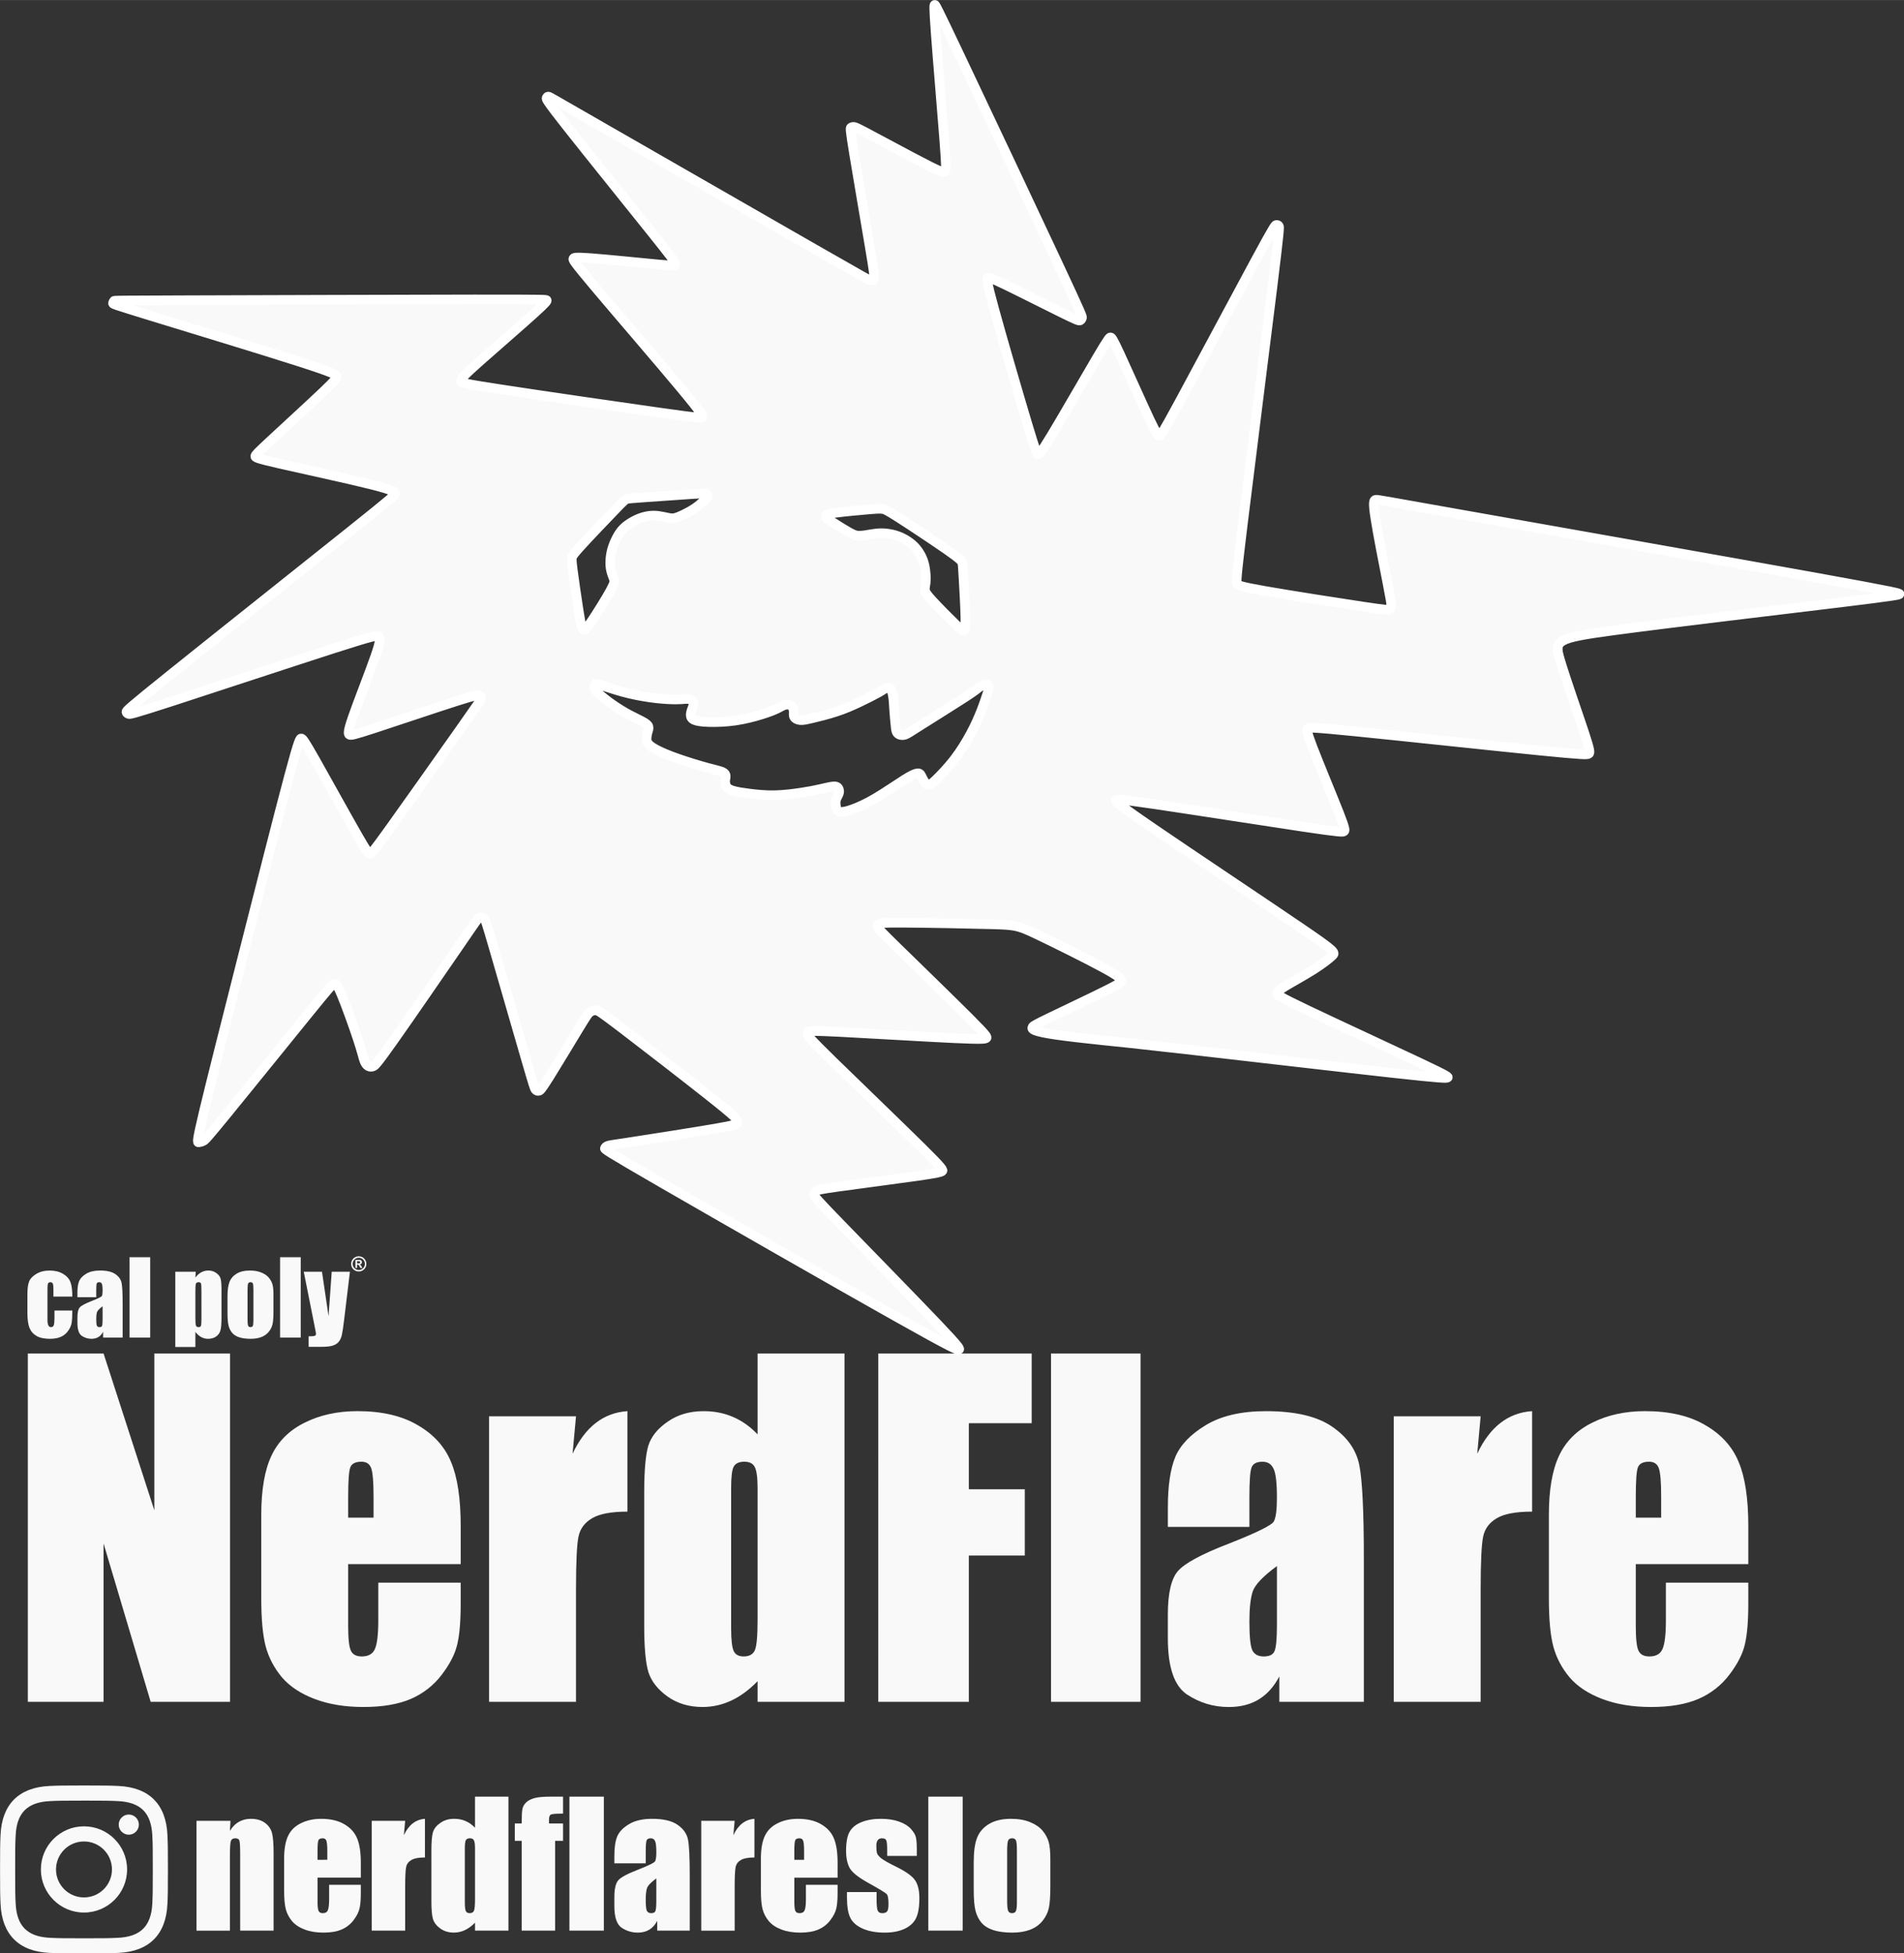 <?xml version="1.0" encoding="UTF-8" standalone="no"?>
<svg
   id="Layer_1"
   data-name="Layer 1"
   viewBox="0 0 60.247 61.79"
   version="1.1"
   sodipodi:docname="DX hackathon.svg"
   inkscape:version="1.4 (86a8ad7, 2024-10-11)"
   inkscape:export-batch-path="DxHub"
   inkscape:export-batch-name="DX hackathon"
   width="21.086"
   height="21.627"
   xml:space="preserve"
   xmlns:inkscape="http://www.inkscape.org/namespaces/inkscape"
   xmlns:sodipodi="http://sodipodi.sourceforge.net/DTD/sodipodi-0.dtd"
   xmlns="http://www.w3.org/2000/svg"
   xmlns:svg="http://www.w3.org/2000/svg"><rect x="0" y="0" width="60.247" height="61.79" fill="#333333" stroke="none"/><sodipodi:namedview
     id="namedview53"
     pagecolor="#ffffff"
     bordercolor="#000000"
     borderopacity="0.25"
     inkscape:showpageshadow="2"
     inkscape:pageopacity="0.0"
     inkscape:pagecheckerboard="0"
     inkscape:deskcolor="#d1d1d1"
     showgrid="false"
     inkscape:zoom="7.5277775"
     inkscape:cx="4.583026"
     inkscape:cy="61.970482"
     inkscape:window-width="1920"
     inkscape:window-height="1094"
     inkscape:window-x="-11"
     inkscape:window-y="-11"
     inkscape:window-maximized="1"
     inkscape:current-layer="layer7"
     showguides="false" /><defs
     id="defs1"><style
       id="style1">
      .cls-1 {
        fill: #000;
      }

      .cls-1, .cls-2 {
        stroke-width: 0px;
      }

      .cls-2 {
        fill: #fff;
      }
    </style><style
       id="style1-8">
      .st0 {
        fill: #fff;
      }
    </style></defs><g
     inkscape:groupmode="layer"
     id="layer7"
     inkscape:label="nerdflare"
     style="display:inline"
     transform="translate(-13.891,-80.667)"><g
       id="g3"
       transform="matrix(0.304,0,0,0.304,5.277,77.805)"
       style="fill:#f9f9f9"><g
         id="layer4-6"
         inkscape:label="Text"
         transform="translate(-102.855,4.99)"
         style="display:inline;fill:#f9f9f9"><path
           style="font-size:45.861px;font-family:Impact;-inkscape-font-specification:'Impact, Normal';display:inline;fill:#f9f9f9;stroke-width:0.3"
           d="m 155.137,145.281 v 36.254 H 146.874 l -4.904,-16.481 v 16.481 h -7.882 v -36.254 h 7.882 l 5.285,16.325 v -16.325 z m 24.005,21.923 h -11.712 v 6.427 q 0,2.015 0.291,2.598 0.291,0.582 1.12,0.582 1.03,0 1.366,-0.761 0.358,-0.784 0.358,-3.001 v -3.919 h 8.577 v 2.195 q 0,2.754 -0.358,4.232 -0.336,1.478 -1.612,3.157 -1.276,1.679 -3.247,2.53 -1.948,0.829 -4.904,0.829 -2.866,0 -5.061,-0.829 -2.195,-0.829 -3.426,-2.262 -1.209,-1.456 -1.679,-3.18 -0.47,-1.747 -0.47,-5.061 v -8.666 q 0,-3.896 1.052,-6.136 1.052,-2.262 3.449,-3.449 2.396,-1.209 5.509,-1.209 3.807,0 6.27,1.456 2.486,1.433 3.471,3.829 1.008,2.374 1.008,6.696 z m -9.069,-4.837 v -2.172 q 0,-2.306 -0.246,-2.978 -0.246,-0.672 -1.008,-0.672 -0.941,0 -1.164,0.582 -0.224,0.56 -0.224,3.068 v 2.172 z m 21.072,-10.547 -0.358,3.896 q 1.971,-4.188 5.71,-4.434 v 10.458 q -2.486,0 -3.65,0.672 -1.164,0.672 -1.433,1.881 -0.269,1.187 -0.269,5.509 v 11.734 h -9.047 V 151.82 Z m 27.947,-6.539 v 36.254 h -9.047 v -2.15 q -1.299,1.344 -2.732,2.015 -1.433,0.672 -3.001,0.672 -2.105,0 -3.65,-1.097 -1.545,-1.12 -1.993,-2.575 -0.425,-1.456 -0.425,-4.747 v -13.906 q 0,-3.426 0.425,-4.859 0.448,-1.433 2.015,-2.508 1.568,-1.097 3.74,-1.097 1.679,0 3.068,0.605 1.411,0.605 2.553,1.814 v -8.42 z m -9.047,14.018 q 0,-1.635 -0.291,-2.195 -0.269,-0.56 -1.097,-0.56 -0.806,0 -1.097,0.515 -0.269,0.493 -0.269,2.239 v 14.556 q 0,1.814 0.269,2.396 0.269,0.56 1.03,0.56 0.873,0 1.164,-0.627 0.291,-0.649 0.291,-3.135 z m 12.563,-14.018 h 15.966 v 7.255 h -6.539 v 6.875 h 5.822 v 6.897 h -5.822 v 15.227 h -9.428 z m 27.297,0 v 36.254 h -9.316 v -36.254 z m 11.331,18.049 h -8.487 v -1.993 q 0,-3.449 0.784,-5.307 0.806,-1.881 3.202,-3.314 2.396,-1.433 6.225,-1.433 4.591,0 6.919,1.635 2.329,1.612 2.799,3.986 0.47,2.351 0.47,9.719 v 14.914 h -8.8 v -2.642 q -0.829,1.59 -2.15,2.396 -1.299,0.784 -3.113,0.784 -2.374,0 -4.367,-1.321 -1.971,-1.344 -1.971,-5.845 v -2.441 q 0,-3.337 1.052,-4.546 1.052,-1.209 5.218,-2.822 4.456,-1.747 4.77,-2.351 0.314,-0.605 0.314,-2.463 0,-2.329 -0.358,-3.023 -0.336,-0.717 -1.142,-0.717 -0.918,0 -1.142,0.605 -0.224,0.582 -0.224,3.068 z m 2.866,4.076 q -2.172,1.59 -2.53,2.665 -0.336,1.075 -0.336,3.09 0,2.306 0.291,2.978 0.314,0.672 1.209,0.672 0.851,0 1.097,-0.515 0.269,-0.537 0.269,-2.777 z m 21.206,-15.586 -0.358,3.896 q 1.971,-4.188 5.71,-4.434 v 10.458 q -2.486,0 -3.65,0.672 -1.164,0.672 -1.433,1.881 -0.269,1.187 -0.269,5.509 v 11.734 h -9.047 V 151.82 Z m 27.857,15.384 h -11.712 v 6.427 q 0,2.015 0.291,2.598 0.291,0.582 1.12,0.582 1.03,0 1.366,-0.761 0.358,-0.784 0.358,-3.001 v -3.919 h 8.577 v 2.195 q 0,2.754 -0.358,4.232 -0.336,1.478 -1.612,3.157 -1.276,1.679 -3.247,2.53 -1.948,0.829 -4.904,0.829 -2.866,0 -5.061,-0.829 -2.195,-0.829 -3.426,-2.262 -1.209,-1.456 -1.679,-3.18 -0.47,-1.747 -0.47,-5.061 v -8.666 q 0,-3.896 1.052,-6.136 1.052,-2.262 3.449,-3.449 2.396,-1.209 5.509,-1.209 3.807,0 6.27,1.456 2.486,1.433 3.471,3.829 1.008,2.374 1.008,6.696 z m -9.069,-4.837 v -2.172 q 0,-2.306 -0.246,-2.978 -0.246,-0.672 -1.008,-0.672 -0.941,0 -1.164,0.582 -0.224,0.56 -0.224,3.068 v 2.172 z"
           id="text16"
           inkscape:label="NerdFlare (lower path)"
           aria-label="NerdFlare" /><path
           style="font-size:10.583px;font-family:Impact;-inkscape-font-specification:'Impact, Normal';display:inline;fill:#f9f9f9;stroke-width:0.3"
           d="m 138.721,139.361 h -1.969 v -0.791 q 0,-0.413 -0.067,-0.558 -0.067,-0.15 -0.248,-0.15 -0.181,0 -0.243,0.129 -0.062,0.129 -0.062,0.579 v 3.235 q 0,0.367 0.093,0.553 0.093,0.181 0.274,0.181 0.212,0 0.284,-0.191 0.077,-0.191 0.077,-0.723 v -0.816 h 1.86 q -0.005,0.822 -0.062,1.235 -0.052,0.408 -0.346,0.842 -0.289,0.429 -0.76,0.651 -0.47,0.217 -1.163,0.217 -0.884,0 -1.4,-0.3 -0.517,-0.305 -0.734,-0.847 -0.212,-0.548 -0.212,-1.55 v -1.948 q 0,-0.873 0.176,-1.318 0.176,-0.444 0.749,-0.791 0.574,-0.351 1.395,-0.351 0.816,0 1.395,0.346 0.579,0.346 0.77,0.873 0.191,0.527 0.191,1.493 z m 2.486,0.067 h -1.959 v -0.46 q 0,-0.796 0.181,-1.225 0.186,-0.434 0.739,-0.765 0.553,-0.331 1.437,-0.331 1.059,0 1.597,0.377 0.537,0.372 0.646,0.92 0.109,0.543 0.109,2.243 v 3.442 h -2.031 v -0.61 q -0.191,0.367 -0.496,0.553 -0.3,0.181 -0.718,0.181 -0.548,0 -1.008,-0.305 -0.455,-0.31 -0.455,-1.349 v -0.563 q 0,-0.77 0.243,-1.049 0.243,-0.279 1.204,-0.651 1.028,-0.403 1.101,-0.543 0.072,-0.14 0.072,-0.568 0,-0.537 -0.083,-0.698 -0.077,-0.165 -0.264,-0.165 -0.212,0 -0.264,0.14 -0.052,0.134 -0.052,0.708 z m 0.661,0.941 q -0.501,0.367 -0.584,0.615 -0.077,0.248 -0.077,0.713 0,0.532 0.067,0.687 0.072,0.155 0.279,0.155 0.196,0 0.253,-0.119 0.062,-0.124 0.062,-0.641 z m 4.956,-5.106 v 8.366 h -2.15 v -8.366 z m 4.739,1.509 -0.036,0.605 q 0.279,-0.367 0.615,-0.548 0.336,-0.181 0.734,-0.181 0.486,0 0.837,0.264 0.357,0.258 0.444,0.599 0.088,0.341 0.088,1.158 v 2.889 q 0,0.935 -0.114,1.333 -0.109,0.393 -0.455,0.63 -0.341,0.233 -0.827,0.233 -0.388,0 -0.718,-0.181 -0.331,-0.181 -0.605,-0.537 v 1.571 h -2.088 v -7.834 z m 0.594,1.995 q 0,-0.636 -0.046,-0.77 -0.046,-0.134 -0.258,-0.134 -0.207,0 -0.269,0.155 -0.057,0.155 -0.057,0.749 v 2.842 q 0,0.62 0.062,0.775 0.062,0.155 0.269,0.155 0.202,0 0.248,-0.14 0.052,-0.145 0.052,-0.692 z m 7.498,0.413 v 1.679 q 0,0.925 -0.093,1.359 -0.093,0.429 -0.398,0.806 -0.305,0.372 -0.785,0.553 -0.475,0.176 -1.096,0.176 -0.692,0 -1.173,-0.15 -0.481,-0.155 -0.749,-0.46 -0.264,-0.31 -0.377,-0.744 -0.114,-0.439 -0.114,-1.313 v -1.757 q 0,-0.956 0.207,-1.493 0.207,-0.537 0.744,-0.863 0.537,-0.326 1.375,-0.326 0.703,0 1.204,0.212 0.506,0.207 0.78,0.543 0.274,0.336 0.372,0.692 0.103,0.357 0.103,1.085 z m -2.088,-0.517 q 0,-0.527 -0.057,-0.661 -0.057,-0.14 -0.243,-0.14 -0.186,0 -0.248,0.14 -0.062,0.134 -0.062,0.661 v 3.095 q 0,0.486 0.062,0.636 0.062,0.145 0.243,0.145 0.186,0 0.243,-0.134 0.062,-0.134 0.062,-0.579 z m 4.925,-3.4 v 8.366 h -2.15 v -8.366 z m 5.121,1.509 -0.599,4.961 q -0.14,1.178 -0.238,1.607 -0.093,0.429 -0.315,0.708 -0.222,0.279 -0.62,0.408 -0.393,0.134 -1.261,0.134 h -1.266 v -1.096 q 0.486,0 0.625,-0.046 0.14,-0.052 0.14,-0.222 0,-0.083 -0.129,-0.718 l -1.142,-5.736 h 1.897 l 0.682,4.625 0.331,-4.625 z"
           id="text17"
           inkscape:label="cal poly (lower path)"
           aria-label="cal poly" /><path
           d="m 168.512,135.166 q 0.354,0 0.583,0.236 0.229,0.236 0.229,0.556 0,0.327 -0.233,0.559 -0.233,0.233 -0.559,0.233 -0.329,0 -0.56,-0.232 -0.232,-0.233 -0.232,-0.56 0,-0.23 0.122,-0.423 0.123,-0.193 0.307,-0.281 0.184,-0.088 0.342,-0.088 z m 0.039,0.154 q -0.291,0 -0.472,0.192 -0.181,0.192 -0.181,0.445 0,0.263 0.187,0.45 0.187,0.187 0.45,0.187 0.261,0 0.449,-0.187 0.187,-0.187 0.187,-0.45 0,-0.181 -0.094,-0.333 -0.094,-0.153 -0.242,-0.228 -0.148,-0.076 -0.283,-0.076 z m -0.367,1.06 v -0.84 h 0.398 q 0.148,0 0.215,0.069 0.067,0.068 0.067,0.168 0,0.097 -0.057,0.156 -0.056,0.059 -0.17,0.08 0.052,0.02 0.082,0.054 0.031,0.033 0.097,0.145 l 0.098,0.168 h -0.21 l -0.07,-0.135 q -0.063,-0.121 -0.112,-0.164 -0.048,-0.044 -0.125,-0.044 h -0.044 v 0.344 z m 0.17,-0.477 h 0.138 q 0.104,0 0.148,-0.027 0.044,-0.028 0.044,-0.09 0,-0.056 -0.043,-0.084 -0.043,-0.028 -0.131,-0.028 h -0.156 z"
           id="text21"
           style="font-size:2.117px;font-family:Impact;-inkscape-font-specification:'Impact, Normal';fill:#f9f9f9"
           inkscape:label="® (lower path)"
           aria-label="®" /></g><g
         id="layer5-8"
         inkscape:label="Sparky"
         transform="translate(-102.855,4.99)"
         style="display:inline;fill:#f9f9f9"><path
           id="path1-57"
           style="display:inline;fill:#f9f9f9;stroke:#ffffff;stroke-width:1;stroke-dasharray:none;stroke-opacity:1"
           inkscape:label="Outline"
           d="m 228.489,4.927 c -0.059,0.004 -0.118,0.055 0.089,2.863 0.207,2.808 0.681,8.375 0.901,11.259 0.22,2.885 0.186,3.088 0.11,3.198 -0.076,0.11 -0.195,0.127 -0.643,-0.059 -0.448,-0.186 -1.227,-0.575 -2.699,-1.353 -1.472,-0.778 -3.637,-1.945 -4.784,-2.55 -1.146,-0.605 -1.273,-0.647 -1.392,-0.656 -0.118,-0.009 -0.228,0.017 -0.3,0.072 -0.072,0.055 -0.106,0.14 0.296,2.606 0.402,2.466 1.239,7.313 1.671,9.897 0.431,2.584 0.457,2.906 0.44,3.1 -0.017,0.195 -0.076,0.262 -0.161,0.288 -0.085,0.025 -0.195,0.008 -0.296,-0.017 -0.102,-0.025 -0.194,-0.059 -5.714,-3.218 -5.52,-3.159 -16.465,-9.445 -21.998,-12.626 -5.532,-3.181 -5.651,-3.257 -5.74,-3.261 -0.089,-0.004 -0.148,0.064 -0.182,0.157 -0.034,0.093 -0.042,0.211 2.132,2.969 2.174,2.758 6.53,8.155 8.776,10.963 2.246,2.808 2.381,3.029 2.441,3.177 0.059,0.148 0.043,0.224 -0.008,0.275 -0.051,0.051 -0.136,0.076 -1.866,-0.085 -1.73,-0.161 -5.105,-0.508 -6.835,-0.639 -1.73,-0.131 -1.815,-0.046 -1.853,0.059 -0.038,0.106 -0.03,0.232 2.233,2.918 2.263,2.686 6.78,7.93 9.026,10.629 2.246,2.699 2.221,2.851 2.174,2.944 -0.046,0.093 -0.114,0.127 -4.276,-0.457 -4.162,-0.584 -12.418,-1.785 -16.589,-2.424 -4.17,-0.639 -4.255,-0.715 -4.263,-0.821 -0.008,-0.106 0.059,-0.241 0.174,-0.41 0.114,-0.169 0.275,-0.372 1.747,-1.679 1.472,-1.307 4.255,-3.718 5.642,-4.97 1.387,-1.252 1.379,-1.345 1.349,-1.409 -0.03,-0.063 -0.08,-0.096 -7.584,-0.088 -7.503,0.009 -22.459,0.059 -29.937,0.084 -7.478,0.025 -7.478,0.026 -7.512,0.081 -0.034,0.055 -0.101,0.165 -0.101,0.241 0,0.076 0.067,0.119 3.887,1.29 3.819,1.172 11.39,3.472 15.265,4.711 3.874,1.239 4.052,1.417 4.103,1.586 0.051,0.169 -0.025,0.33 -1.396,1.632 -1.37,1.303 -4.035,3.747 -5.448,5.059 -1.413,1.311 -1.573,1.489 -1.599,1.624 -0.025,0.135 0.085,0.228 2.521,0.787 2.436,0.558 7.199,1.582 9.601,2.186 2.402,0.605 2.445,0.791 2.411,0.952 -0.034,0.161 -0.144,0.296 -4.784,4.005 -4.64,3.709 -13.809,10.992 -18.441,14.71 -4.631,3.718 -4.724,3.87 -4.72,3.98 0.004,0.11 0.106,0.177 0.233,0.215 0.127,0.038 0.279,0.047 4.509,-1.323 4.23,-1.37 12.536,-4.12 16.817,-5.494 4.28,-1.375 4.534,-1.375 4.695,-1.248 0.161,0.127 0.228,0.381 -0.36,2.077 -0.588,1.696 -1.831,4.834 -2.381,6.441 -0.55,1.607 -0.406,1.683 -0.254,1.721 0.152,0.038 0.313,0.038 2.483,-0.668 2.17,-0.706 6.348,-2.119 8.535,-2.817 2.187,-0.698 2.381,-0.681 2.495,-0.605 0.114,0.076 0.148,0.212 0.11,0.364 -0.038,0.152 -0.148,0.321 -2.009,2.961 -1.861,2.639 -5.473,7.749 -7.351,10.367 -1.878,2.618 -2.022,2.745 -2.157,2.766 -0.135,0.021 -0.262,-0.063 -1.379,-2.013 -1.117,-1.95 -3.223,-5.764 -4.352,-7.757 -1.129,-1.992 -1.282,-2.162 -1.417,-2.212 -0.135,-0.051 -0.254,0.017 -1.286,3.879 -1.032,3.862 -2.977,11.517 -4.75,18.5 -1.772,6.983 -3.371,13.294 -4.128,16.462 -0.757,3.168 -0.672,3.193 -0.537,3.181 0.135,-0.013 0.321,-0.064 0.486,-0.148 0.165,-0.085 0.309,-0.203 2.462,-2.838 2.153,-2.635 6.314,-7.786 8.505,-10.481 2.191,-2.694 2.411,-2.931 2.601,-3.012 0.19,-0.08 0.351,-0.004 0.825,1.13 0.474,1.134 1.26,3.324 1.7,4.665 0.44,1.341 0.533,1.832 0.651,2.162 0.118,0.33 0.262,0.499 0.419,0.588 0.156,0.089 0.326,0.098 0.508,0.026 0.182,-0.072 0.376,-0.224 2.165,-2.758 1.789,-2.533 5.173,-7.448 6.915,-9.986 1.743,-2.538 1.844,-2.699 1.996,-2.745 0.152,-0.047 0.356,0.021 0.487,0.131 0.131,0.11 0.19,0.262 1.023,3.13 0.833,2.868 2.441,8.45 3.287,11.365 0.846,2.914 0.93,3.16 1.036,3.291 0.106,0.131 0.232,0.148 0.355,0.114 0.123,-0.034 0.241,-0.118 1.045,-1.4 0.804,-1.282 2.293,-3.76 3.109,-5.1 0.816,-1.341 0.96,-1.544 1.146,-1.679 0.186,-0.135 0.414,-0.202 0.622,-0.194 0.207,0.008 0.393,0.093 2.703,1.853 2.309,1.759 6.742,5.194 9.098,7.059 2.356,1.865 2.635,2.161 2.783,2.377 0.148,0.216 0.165,0.351 0.114,0.461 -0.051,0.11 -0.169,0.194 -2.305,0.562 -2.136,0.368 -6.289,1.02 -8.493,1.358 -2.204,0.338 -2.457,0.363 -2.639,0.427 -0.182,0.063 -0.292,0.165 -0.321,0.263 -0.03,0.097 0.021,0.19 6.048,3.671 6.027,3.481 18.03,10.35 24.176,13.805 6.146,3.456 6.433,3.498 6.594,3.468 0.161,-0.03 0.195,-0.131 -2.262,-2.711 -2.457,-2.58 -7.406,-7.639 -9.969,-10.282 -2.563,-2.644 -2.741,-2.872 -2.775,-3.062 -0.034,-0.19 0.076,-0.342 0.207,-0.448 0.131,-0.106 0.284,-0.165 2.352,-0.453 2.068,-0.288 6.052,-0.804 8.176,-1.108 2.123,-0.305 2.386,-0.397 2.534,-0.49 0.148,-0.093 0.182,-0.186 -2.106,-2.449 -2.288,-2.263 -6.898,-6.695 -9.28,-9.026 -2.381,-2.331 -2.534,-2.559 -2.589,-2.72 -0.055,-0.161 -0.013,-0.254 0.089,-0.326 0.102,-0.072 0.262,-0.123 3.278,0.029 3.016,0.152 8.886,0.508 11.91,0.648 3.024,0.14 3.202,0.063 3.308,-0.017 0.106,-0.08 0.139,-0.165 -1.688,-1.996 -1.827,-1.831 -5.515,-5.41 -7.44,-7.292 -1.924,-1.882 -2.085,-2.068 -2.144,-2.221 -0.059,-0.152 -0.017,-0.27 0.076,-0.359 0.093,-0.089 0.237,-0.148 2.567,-0.135 2.33,0.013 6.848,0.097 9.25,0.165 2.402,0.068 2.69,0.119 4.509,0.977 1.819,0.859 5.168,2.525 6.932,3.476 1.764,0.952 1.942,1.189 1.98,1.37 0.038,0.182 -0.063,0.309 -1.544,1.049 -1.48,0.74 -4.34,2.094 -5.862,2.83 -1.523,0.736 -1.709,0.854 -1.798,0.973 -0.089,0.118 -0.08,0.237 0.263,0.372 0.343,0.135 1.019,0.288 2.305,0.47 1.286,0.182 3.181,0.393 4.771,0.558 1.59,0.165 2.876,0.283 8.666,0.943 5.79,0.66 16.085,1.861 21.389,2.445 5.304,0.584 5.616,0.55 5.764,0.495 0.148,-0.055 0.131,-0.131 -2.792,-1.514 -2.923,-1.383 -8.751,-4.073 -11.741,-5.498 -2.99,-1.425 -3.143,-1.586 -3.172,-1.738 -0.03,-0.152 0.064,-0.296 0.762,-0.723 0.698,-0.427 2,-1.138 2.986,-1.76 0.985,-0.622 1.654,-1.155 1.988,-1.472 0.334,-0.317 0.334,-0.419 -3.473,-3.007 -3.807,-2.588 -11.42,-7.664 -15.239,-10.278 -3.819,-2.614 -3.845,-2.766 -3.802,-2.872 0.042,-0.106 0.152,-0.165 4.035,0.406 3.883,0.571 11.538,1.772 15.463,2.356 3.925,0.584 4.12,0.55 4.23,0.461 0.11,-0.089 0.135,-0.233 -0.546,-1.967 -0.681,-1.734 -2.068,-5.058 -2.732,-6.788 -0.664,-1.73 -0.605,-1.865 -0.491,-1.958 0.114,-0.093 0.283,-0.144 5.059,0.334 4.775,0.478 14.156,1.485 18.969,1.967 4.813,0.482 5.058,0.44 5.202,0.347 0.144,-0.093 0.186,-0.237 -0.452,-2.174 -0.639,-1.937 -1.958,-5.668 -2.542,-7.647 -0.584,-1.979 -0.432,-2.207 5.553,-3.015 5.985,-0.808 17.802,-2.195 23.749,-2.923 5.947,-0.727 6.023,-0.795 6.044,-0.867 0.021,-0.072 -0.013,-0.148 -8.992,-1.768 -8.979,-1.62 -26.904,-4.783 -35.989,-6.395 -9.085,-1.612 -9.331,-1.671 -9.521,-1.645 -0.19,0.025 -0.325,0.135 -0.063,1.844 0.262,1.709 0.922,5.016 1.273,6.814 0.351,1.798 0.393,2.085 0.385,2.301 -0.008,0.216 -0.068,0.36 -0.157,0.44 -0.089,0.08 -0.207,0.097 -2.783,-0.288 -2.576,-0.385 -7.609,-1.172 -10.21,-1.628 -2.601,-0.457 -2.771,-0.584 -2.876,-0.711 -0.106,-0.127 -0.148,-0.254 0.601,-6.374 0.749,-6.12 2.288,-18.233 3.049,-24.396 0.761,-6.163 0.744,-6.374 0.681,-6.489 -0.064,-0.114 -0.173,-0.131 -0.275,-0.11 -0.102,0.021 -0.194,0.08 -2.157,3.705 -1.963,3.625 -5.794,10.815 -7.77,14.461 -1.975,3.646 -2.094,3.748 -2.221,3.756 -0.127,0.009 -0.262,-0.076 -1.061,-1.772 -0.799,-1.696 -2.263,-5.003 -3.045,-6.691 -0.782,-1.688 -0.884,-1.756 -0.981,-1.764 -0.097,-0.009 -0.19,0.042 -1.396,2.085 -1.205,2.043 -3.523,6.078 -4.741,8.095 -1.218,2.018 -1.337,2.018 -1.438,1.967 -0.102,-0.051 -0.186,-0.152 -1.087,-3.151 -0.901,-2.999 -2.618,-8.895 -3.447,-11.915 -0.829,-3.02 -0.77,-3.164 -0.689,-3.248 0.08,-0.085 0.182,-0.11 1.713,0.626 1.531,0.736 4.492,2.233 6.056,3.003 1.565,0.77 1.734,0.812 1.848,0.77 0.114,-0.042 0.173,-0.169 0.203,-0.279 0.03,-0.11 0.03,-0.203 -2.5,-5.613 -2.529,-5.41 -7.588,-16.136 -10.147,-21.52 C 228.608,4.965 228.549,4.923 228.49,4.927 Z M 204.447,55.771 c 0.196,-0.004 0.243,0.011 0.281,0.039 0.076,0.056 0.116,0.168 0.136,0.224 0.02,0.056 0.02,0.056 -0.12,0.204 -0.14,0.148 -0.421,0.444 -0.745,0.713 -0.324,0.268 -0.692,0.509 -1.073,0.721 -0.38,0.212 -0.773,0.397 -1.069,0.517 -0.296,0.12 -0.497,0.176 -0.737,0.168 -0.24,-0.008 -0.52,-0.08 -0.841,-0.148 -0.32,-0.068 -0.681,-0.132 -1.053,-0.132 -0.372,0 -0.757,0.064 -1.121,0.172 -0.364,0.108 -0.709,0.26 -1.057,0.456 -0.348,0.196 -0.701,0.437 -0.985,0.725 -0.284,0.288 -0.501,0.624 -0.693,0.997 -0.192,0.372 -0.36,0.781 -0.472,1.185 -0.112,0.404 -0.168,0.805 -0.184,1.173 -0.016,0.368 0.008,0.705 0.084,1.025 0.076,0.32 0.205,0.625 0.285,0.853 0.08,0.228 0.112,0.38 -0.341,1.209 -0.453,0.829 -1.39,2.334 -1.93,3.135 -0.541,0.801 -0.685,0.897 -0.797,0.925 -0.112,0.028 -0.192,-0.012 -0.276,-0.272 -0.084,-0.26 -0.172,-0.741 -0.352,-1.91 -0.18,-1.169 -0.452,-3.027 -0.58,-4.028 -0.128,-1.001 -0.112,-1.145 -0.076,-1.289 0.036,-0.144 0.093,-0.289 0.99,-1.27 0.897,-0.981 2.635,-2.799 3.548,-3.744 0.913,-0.945 1.001,-1.017 1.181,-1.065 0.18,-0.048 0.452,-0.072 1.798,-0.168 1.345,-0.096 3.764,-0.264 5.03,-0.348 0.633,-0.042 0.977,-0.063 1.173,-0.067 z m 18.204,1.602 c 0.204,-0.005 0.319,0.004 0.429,0.022 0.22,0.036 0.42,0.108 1.738,0.953 1.317,0.845 3.752,2.462 5.034,3.359 1.281,0.897 1.409,1.074 1.477,1.242 0.068,0.168 0.076,0.328 0.14,1.45 0.064,1.121 0.185,3.203 0.205,4.321 0.02,1.117 -0.06,1.269 -0.152,1.321 -0.092,0.052 -0.196,0.004 -0.833,-0.609 -0.637,-0.613 -1.806,-1.79 -2.446,-2.487 -0.641,-0.697 -0.753,-0.913 -0.777,-1.141 -0.024,-0.228 0.04,-0.469 0.072,-0.721 0.032,-0.252 0.032,-0.517 0.012,-0.825 -0.02,-0.308 -0.06,-0.661 -0.136,-1.001 -0.076,-0.34 -0.189,-0.669 -0.361,-1.001 -0.172,-0.332 -0.404,-0.669 -0.685,-0.957 -0.28,-0.288 -0.609,-0.528 -0.957,-0.729 -0.348,-0.2 -0.717,-0.361 -1.125,-0.473 -0.408,-0.112 -0.857,-0.176 -1.261,-0.184 -0.404,-0.008 -0.765,0.04 -1.065,0.088 -0.3,0.048 -0.541,0.096 -0.777,0.128 -0.236,0.032 -0.468,0.048 -0.681,0.036 -0.212,-0.012 -0.404,-0.052 -0.953,-0.36 -0.549,-0.308 -1.454,-0.885 -1.906,-1.174 -0.453,-0.288 -0.452,-0.288 -0.468,-0.34 -0.016,-0.052 -0.048,-0.156 0.008,-0.244 0.056,-0.088 0.2,-0.16 1.081,-0.272 0.881,-0.112 2.499,-0.264 3.428,-0.341 0.465,-0.038 0.757,-0.057 0.961,-0.062 z m -29.398,18.224 c 0.147,0.005 0.401,0.096 0.984,0.289 0.583,0.193 1.496,0.487 2.45,0.715 0.954,0.228 1.948,0.391 2.8,0.487 0.852,0.096 1.562,0.127 2.039,0.127 0.477,0 0.72,-0.03 0.948,-0.045 0.228,-0.015 0.441,-0.015 0.604,0.071 0.162,0.086 0.274,0.259 0.289,0.431 0.015,0.172 -0.066,0.345 -0.142,0.548 -0.076,0.203 -0.147,0.436 -0.137,0.639 0.01,0.203 0.102,0.375 0.391,0.497 0.289,0.122 0.776,0.193 1.516,0.213 0.741,0.02 1.735,-0.01 2.719,-0.152 0.984,-0.142 1.958,-0.396 2.714,-0.629 0.756,-0.233 1.294,-0.447 1.654,-0.619 0.36,-0.172 0.542,-0.304 0.75,-0.37 0.208,-0.066 0.441,-0.066 0.609,0.01 0.167,0.076 0.269,0.228 0.32,0.38 0.051,0.152 0.051,0.304 0.045,0.461 -0.005,0.157 -0.015,0.32 0.091,0.452 0.107,0.132 0.329,0.234 0.583,0.259 0.254,0.025 0.538,-0.026 1.192,-0.178 0.654,-0.152 1.679,-0.406 2.561,-0.695 0.883,-0.289 1.623,-0.613 2.384,-0.974 0.761,-0.36 1.542,-0.756 1.994,-1.009 0.451,-0.254 0.573,-0.365 0.73,-0.446 0.157,-0.081 0.35,-0.132 0.497,0 0.147,0.132 0.248,0.446 0.309,0.857 0.061,0.411 0.081,0.918 0.117,1.435 0.035,0.517 0.086,1.045 0.122,1.421 0.035,0.375 0.056,0.598 0.112,0.761 0.056,0.162 0.147,0.264 0.299,0.33 0.152,0.066 0.365,0.096 0.598,0.02 0.233,-0.076 0.487,-0.259 1.699,-1.025 1.212,-0.766 3.383,-2.115 4.534,-2.865 1.151,-0.751 1.283,-0.903 1.461,-1.035 0.178,-0.132 0.401,-0.244 0.583,-0.284 0.183,-0.041 0.325,-0.01 0.386,0.097 0.061,0.107 0.041,0.289 0.03,0.38 -0.01,0.091 -0.011,0.092 -0.117,0.421 v 5.1e-4 c -0.107,0.33 -0.32,0.989 -0.604,1.724 -0.284,0.735 -0.639,1.547 -1.116,2.44 -0.477,0.893 -1.075,1.866 -1.75,2.739 -0.675,0.872 -1.426,1.644 -1.862,2.064 -0.436,0.421 -0.558,0.492 -0.68,0.528 -0.122,0.035 -0.243,0.036 -0.37,-0.076 -0.127,-0.112 -0.259,-0.335 -0.36,-0.533 -0.101,-0.198 -0.173,-0.37 -0.259,-0.467 -0.086,-0.096 -0.188,-0.116 -0.386,-0.071 -0.198,0.046 -0.492,0.157 -1.258,0.639 -0.766,0.482 -2.003,1.334 -2.987,1.917 -0.984,0.583 -1.714,0.898 -2.231,1.096 -0.517,0.198 -0.822,0.279 -1.075,0.32 -0.254,0.041 -0.456,0.04 -0.588,-0.046 -0.132,-0.086 -0.193,-0.259 -0.234,-0.461 -0.041,-0.203 -0.061,-0.436 -0.025,-0.634 0.035,-0.198 0.127,-0.36 0.203,-0.507 0.076,-0.147 0.137,-0.279 0.147,-0.421 0.01,-0.142 -0.03,-0.294 -0.112,-0.406 -0.081,-0.112 -0.203,-0.182 -0.522,-0.152 -0.32,0.03 -0.837,0.162 -1.379,0.284 -0.543,0.122 -1.111,0.233 -1.907,0.355 -0.796,0.122 -1.821,0.254 -2.779,0.274 -0.959,0.02 -1.851,-0.071 -2.587,-0.162 -0.735,-0.091 -1.313,-0.182 -1.709,-0.294 -0.396,-0.112 -0.609,-0.243 -0.731,-0.431 -0.122,-0.188 -0.152,-0.432 -0.142,-0.624 0.01,-0.193 0.061,-0.335 0.056,-0.482 -0.005,-0.147 -0.066,-0.299 -0.33,-0.421 -0.264,-0.122 -0.73,-0.213 -1.582,-0.446 -0.852,-0.233 -2.09,-0.609 -3.063,-0.949 -0.974,-0.34 -1.684,-0.644 -2.181,-0.903 -0.497,-0.259 -0.782,-0.471 -0.929,-0.669 -0.147,-0.198 -0.157,-0.381 -0.147,-0.568 0.01,-0.188 0.041,-0.38 0.091,-0.563 0.051,-0.183 0.121,-0.355 0.116,-0.517 -0.005,-0.162 -0.086,-0.315 -0.436,-0.528 -0.35,-0.213 -0.969,-0.487 -1.577,-0.811 -0.609,-0.325 -1.207,-0.7 -1.745,-1.075 -0.538,-0.375 -1.014,-0.751 -1.314,-1.009 -0.299,-0.259 -0.421,-0.401 -0.492,-0.543 -0.071,-0.142 -0.091,-0.284 -0.081,-0.396 0.01,-0.112 0.051,-0.193 0.198,-0.188 z" /><path
           d="m 139.932,191.815 c 2.333,0 2.61,0.009 3.531,0.051 2.368,0.108 3.474,1.231 3.582,3.582 0.042,0.921 0.05,1.198 0.05,3.531 0,2.334 -0.009,2.61 -0.05,3.531 -0.109,2.348 -1.212,3.474 -3.582,3.582 -0.922,0.042 -1.197,0.051 -3.531,0.051 -2.333,0 -2.61,-0.009 -3.531,-0.051 -2.374,-0.109 -3.474,-1.237 -3.582,-3.582 -0.042,-0.921 -0.051,-1.197 -0.051,-3.531 0,-2.333 0.009,-2.609 0.051,-3.531 0.109,-2.35 1.212,-3.474 3.582,-3.582 0.922,-0.041 1.198,-0.05 3.531,-0.05 z m 0,-1.575 c -2.373,0 -2.67,0.011 -3.602,0.052 -3.173,0.146 -4.937,1.906 -5.082,5.082 -0.043,0.933 -0.053,1.23 -0.053,3.603 0,2.373 0.011,2.671 0.053,3.603 0.146,3.173 1.906,4.937 5.082,5.082 0.933,0.042 1.23,0.052 3.603,0.052 2.373,0 2.671,-0.011 3.603,-0.052 3.17,-0.146 4.938,-1.906 5.081,-5.082 0.043,-0.932 0.053,-1.23 0.053,-3.603 0,-2.373 -0.011,-2.67 -0.053,-3.602 -0.143,-3.17 -1.905,-4.937 -5.081,-5.082 -0.933,-0.043 -1.23,-0.053 -3.603,-0.053 z m 0,4.251 c -2.478,0 -4.487,2.009 -4.487,4.487 0,2.478 2.009,4.487 4.487,4.487 2.478,0 4.487,-2.009 4.487,-4.487 0,-2.478 -2.009,-4.487 -4.487,-4.487 z m 0,7.399 c -1.608,0 -2.912,-1.303 -2.912,-2.912 0,-1.608 1.304,-2.912 2.912,-2.912 1.608,0 2.912,1.304 2.912,2.912 0,1.609 -1.304,2.912 -2.912,2.912 z m 4.664,-8.624 c -0.58,0 -1.049,0.47 -1.049,1.048 0,0.579 0.47,1.048 1.049,1.048 0.579,0 1.048,-0.47 1.048,-1.048 0,-0.579 -0.469,-1.048 -1.048,-1.048 z"
           id="path1-8"
           style="fill:#f9f9f9;stroke-width:0.728" /><path
           d="m 155.182,193.917 -0.06,1.051 q 0.379,-0.629 0.922,-0.939 0.551,-0.319 1.266,-0.319 0.896,0 1.464,0.422 0.568,0.422 0.732,1.068 0.164,0.637 0.164,2.136 v 8.01 h -3.48 v -7.915 q 0,-1.18 -0.077,-1.438 -0.077,-0.258 -0.431,-0.258 -0.37,0 -0.465,0.301 -0.095,0.293 -0.095,1.585 v 7.726 h -3.48 v -11.429 z m 13.565,5.917 h -4.504 v 2.472 q 0,0.775 0.112,0.999 0.112,0.224 0.431,0.224 0.396,0 0.525,-0.293 0.138,-0.301 0.138,-1.154 V 200.575 h 3.299 v 0.844 q 0,1.059 -0.138,1.628 -0.129,0.568 -0.62,1.214 -0.491,0.646 -1.249,0.973 -0.749,0.319 -1.886,0.319 -1.102,0 -1.946,-0.319 -0.844,-0.319 -1.318,-0.87 -0.465,-0.56 -0.646,-1.223 -0.181,-0.672 -0.181,-1.946 v -3.333 q 0,-1.499 0.405,-2.36 0.405,-0.87 1.326,-1.326 0.922,-0.465 2.119,-0.465 1.464,0 2.412,0.56 0.956,0.551 1.335,1.473 0.388,0.913 0.388,2.575 z m -3.488,-1.86 v -0.835 q 0,-0.887 -0.095,-1.145 -0.095,-0.258 -0.388,-0.258 -0.362,0 -0.448,0.224 -0.086,0.215 -0.086,1.18 v 0.835 z m 8.105,-4.057 -0.138,1.499 q 0.758,-1.611 2.196,-1.705 v 4.022 q -0.956,0 -1.404,0.258 -0.448,0.258 -0.551,0.723 -0.103,0.456 -0.103,2.119 v 4.513 h -3.48 v -11.429 z m 10.749,-2.515 v 13.944 h -3.48 v -0.827 q -0.5,0.517 -1.051,0.775 -0.551,0.258 -1.154,0.258 -0.81,0 -1.404,-0.422 -0.594,-0.431 -0.767,-0.99 -0.164,-0.56 -0.164,-1.826 v -5.349 q 0,-1.318 0.164,-1.869 0.172,-0.551 0.775,-0.965 0.603,-0.422 1.438,-0.422 0.646,0 1.18,0.233 0.543,0.233 0.982,0.698 v -3.238 z m -3.48,5.392 q 0,-0.629 -0.112,-0.844 -0.103,-0.215 -0.422,-0.215 -0.31,0 -0.422,0.198 -0.103,0.189 -0.103,0.861 v 5.598 q 0,0.698 0.103,0.922 0.103,0.215 0.396,0.215 0.336,0 0.448,-0.241 0.112,-0.25 0.112,-1.206 z m 9.164,-5.392 v 1.766 q -1.077,0 -1.275,0.103 -0.189,0.095 -0.189,0.56 v 0.362 h 1.464 v 1.809 h -0.827 v 9.345 h -3.48 v -9.345 h -0.715 v -1.809 h 0.715 q 0,-1.128 0.077,-1.507 0.077,-0.379 0.379,-0.672 0.31,-0.301 0.861,-0.456 0.551,-0.155 1.714,-0.155 z m 4.246,0 v 13.944 h -3.583 v -13.944 z m 4.358,6.942 h -3.264 v -0.767 q 0,-1.326 0.301,-2.041 0.31,-0.723 1.232,-1.275 0.922,-0.551 2.394,-0.551 1.766,0 2.661,0.629 0.896,0.62 1.077,1.533 0.181,0.904 0.181,3.738 v 5.736 h -3.385 v -1.016 q -0.319,0.612 -0.827,0.922 -0.5,0.301 -1.197,0.301 -0.913,0 -1.679,-0.508 -0.758,-0.517 -0.758,-2.248 v -0.939 q 0,-1.283 0.405,-1.748 0.405,-0.465 2.007,-1.085 1.714,-0.672 1.835,-0.904 0.121,-0.233 0.121,-0.947 0,-0.896 -0.138,-1.163 -0.129,-0.276 -0.439,-0.276 -0.353,0 -0.439,0.233 -0.086,0.224 -0.086,1.18 z m 1.102,1.568 q -0.835,0.612 -0.973,1.025 -0.129,0.413 -0.129,1.189 0,0.887 0.112,1.145 0.121,0.258 0.465,0.258 0.327,0 0.422,-0.198 0.103,-0.207 0.103,-1.068 z m 8.156,-5.994 -0.138,1.499 q 0.758,-1.611 2.196,-1.705 v 4.022 q -0.956,0 -1.404,0.258 -0.448,0.258 -0.551,0.723 -0.103,0.456 -0.103,2.119 v 4.513 h -3.48 v -11.429 z m 10.714,5.917 h -4.504 v 2.472 q 0,0.775 0.112,0.999 0.112,0.224 0.431,0.224 0.396,0 0.525,-0.293 0.138,-0.301 0.138,-1.154 V 200.575 h 3.299 v 0.844 q 0,1.059 -0.138,1.628 -0.129,0.568 -0.62,1.214 -0.491,0.646 -1.249,0.973 -0.749,0.319 -1.886,0.319 -1.102,0 -1.946,-0.319 -0.844,-0.319 -1.318,-0.87 -0.465,-0.56 -0.646,-1.223 -0.181,-0.672 -0.181,-1.946 v -3.333 q 0,-1.499 0.405,-2.36 0.405,-0.87 1.326,-1.326 0.922,-0.465 2.119,-0.465 1.464,0 2.412,0.56 0.956,0.551 1.335,1.473 0.388,0.913 0.388,2.575 z m -3.488,-1.86 v -0.835 q 0,-0.887 -0.095,-1.145 -0.095,-0.258 -0.388,-0.258 -0.362,0 -0.448,0.224 -0.086,0.215 -0.086,1.18 v 0.835 z m 11.731,-0.405 h -3.083 v -0.62 q 0,-0.792 -0.095,-0.999 -0.086,-0.215 -0.448,-0.215 -0.293,0 -0.439,0.198 -0.146,0.189 -0.146,0.577 0,0.525 0.069,0.775 0.077,0.241 0.439,0.534 0.37,0.293 1.507,0.853 1.516,0.741 1.99,1.395 0.474,0.655 0.474,1.903 0,1.395 -0.362,2.11 -0.362,0.706 -1.214,1.094 -0.844,0.379 -2.041,0.379 -1.326,0 -2.274,-0.413 -0.939,-0.413 -1.292,-1.12 -0.353,-0.706 -0.353,-2.136 v -0.551 h 3.083 v 0.723 q 0,0.922 0.112,1.197 0.121,0.276 0.465,0.276 0.37,0 0.517,-0.181 0.146,-0.189 0.146,-0.784 0,-0.818 -0.189,-1.025 -0.198,-0.207 -2.024,-1.223 -1.533,-0.861 -1.869,-1.559 -0.336,-0.706 -0.336,-1.671 0,-1.369 0.362,-2.015 0.362,-0.655 1.223,-1.008 0.87,-0.353 2.015,-0.353 1.137,0 1.929,0.293 0.801,0.284 1.223,0.758 0.431,0.474 0.517,0.878 0.095,0.405 0.095,1.266 z m 4.78,-6.167 v 13.944 h -3.583 v -13.944 z m 9.121,6.528 v 2.799 q 0,1.542 -0.155,2.265 -0.155,0.715 -0.663,1.344 -0.508,0.62 -1.309,0.922 -0.792,0.293 -1.826,0.293 -1.154,0 -1.955,-0.25 -0.801,-0.258 -1.249,-0.767 -0.439,-0.517 -0.629,-1.24 -0.189,-0.732 -0.189,-2.188 v -2.928 q 0,-1.593 0.345,-2.489 0.345,-0.896 1.24,-1.438 0.896,-0.543 2.291,-0.543 1.171,0 2.007,0.353 0.844,0.345 1.301,0.904 0.456,0.56 0.62,1.154 0.172,0.594 0.172,1.809 z m -3.48,-0.861 q 0,-0.878 -0.095,-1.102 -0.095,-0.233 -0.405,-0.233 -0.31,0 -0.413,0.233 -0.103,0.224 -0.103,1.102 v 5.159 q 0,0.81 0.103,1.059 0.103,0.241 0.405,0.241 0.31,0 0.405,-0.224 0.103,-0.224 0.103,-0.965 z"
           id="text3"
           style="font-size:66.667px;font-family:Impact;-inkscape-font-specification:'Impact, Normal';white-space:pre;fill:#f9f9f9;stroke:#ffffff;stroke-width:0"
           aria-label="nerdflareslo" /></g></g></g></svg>
